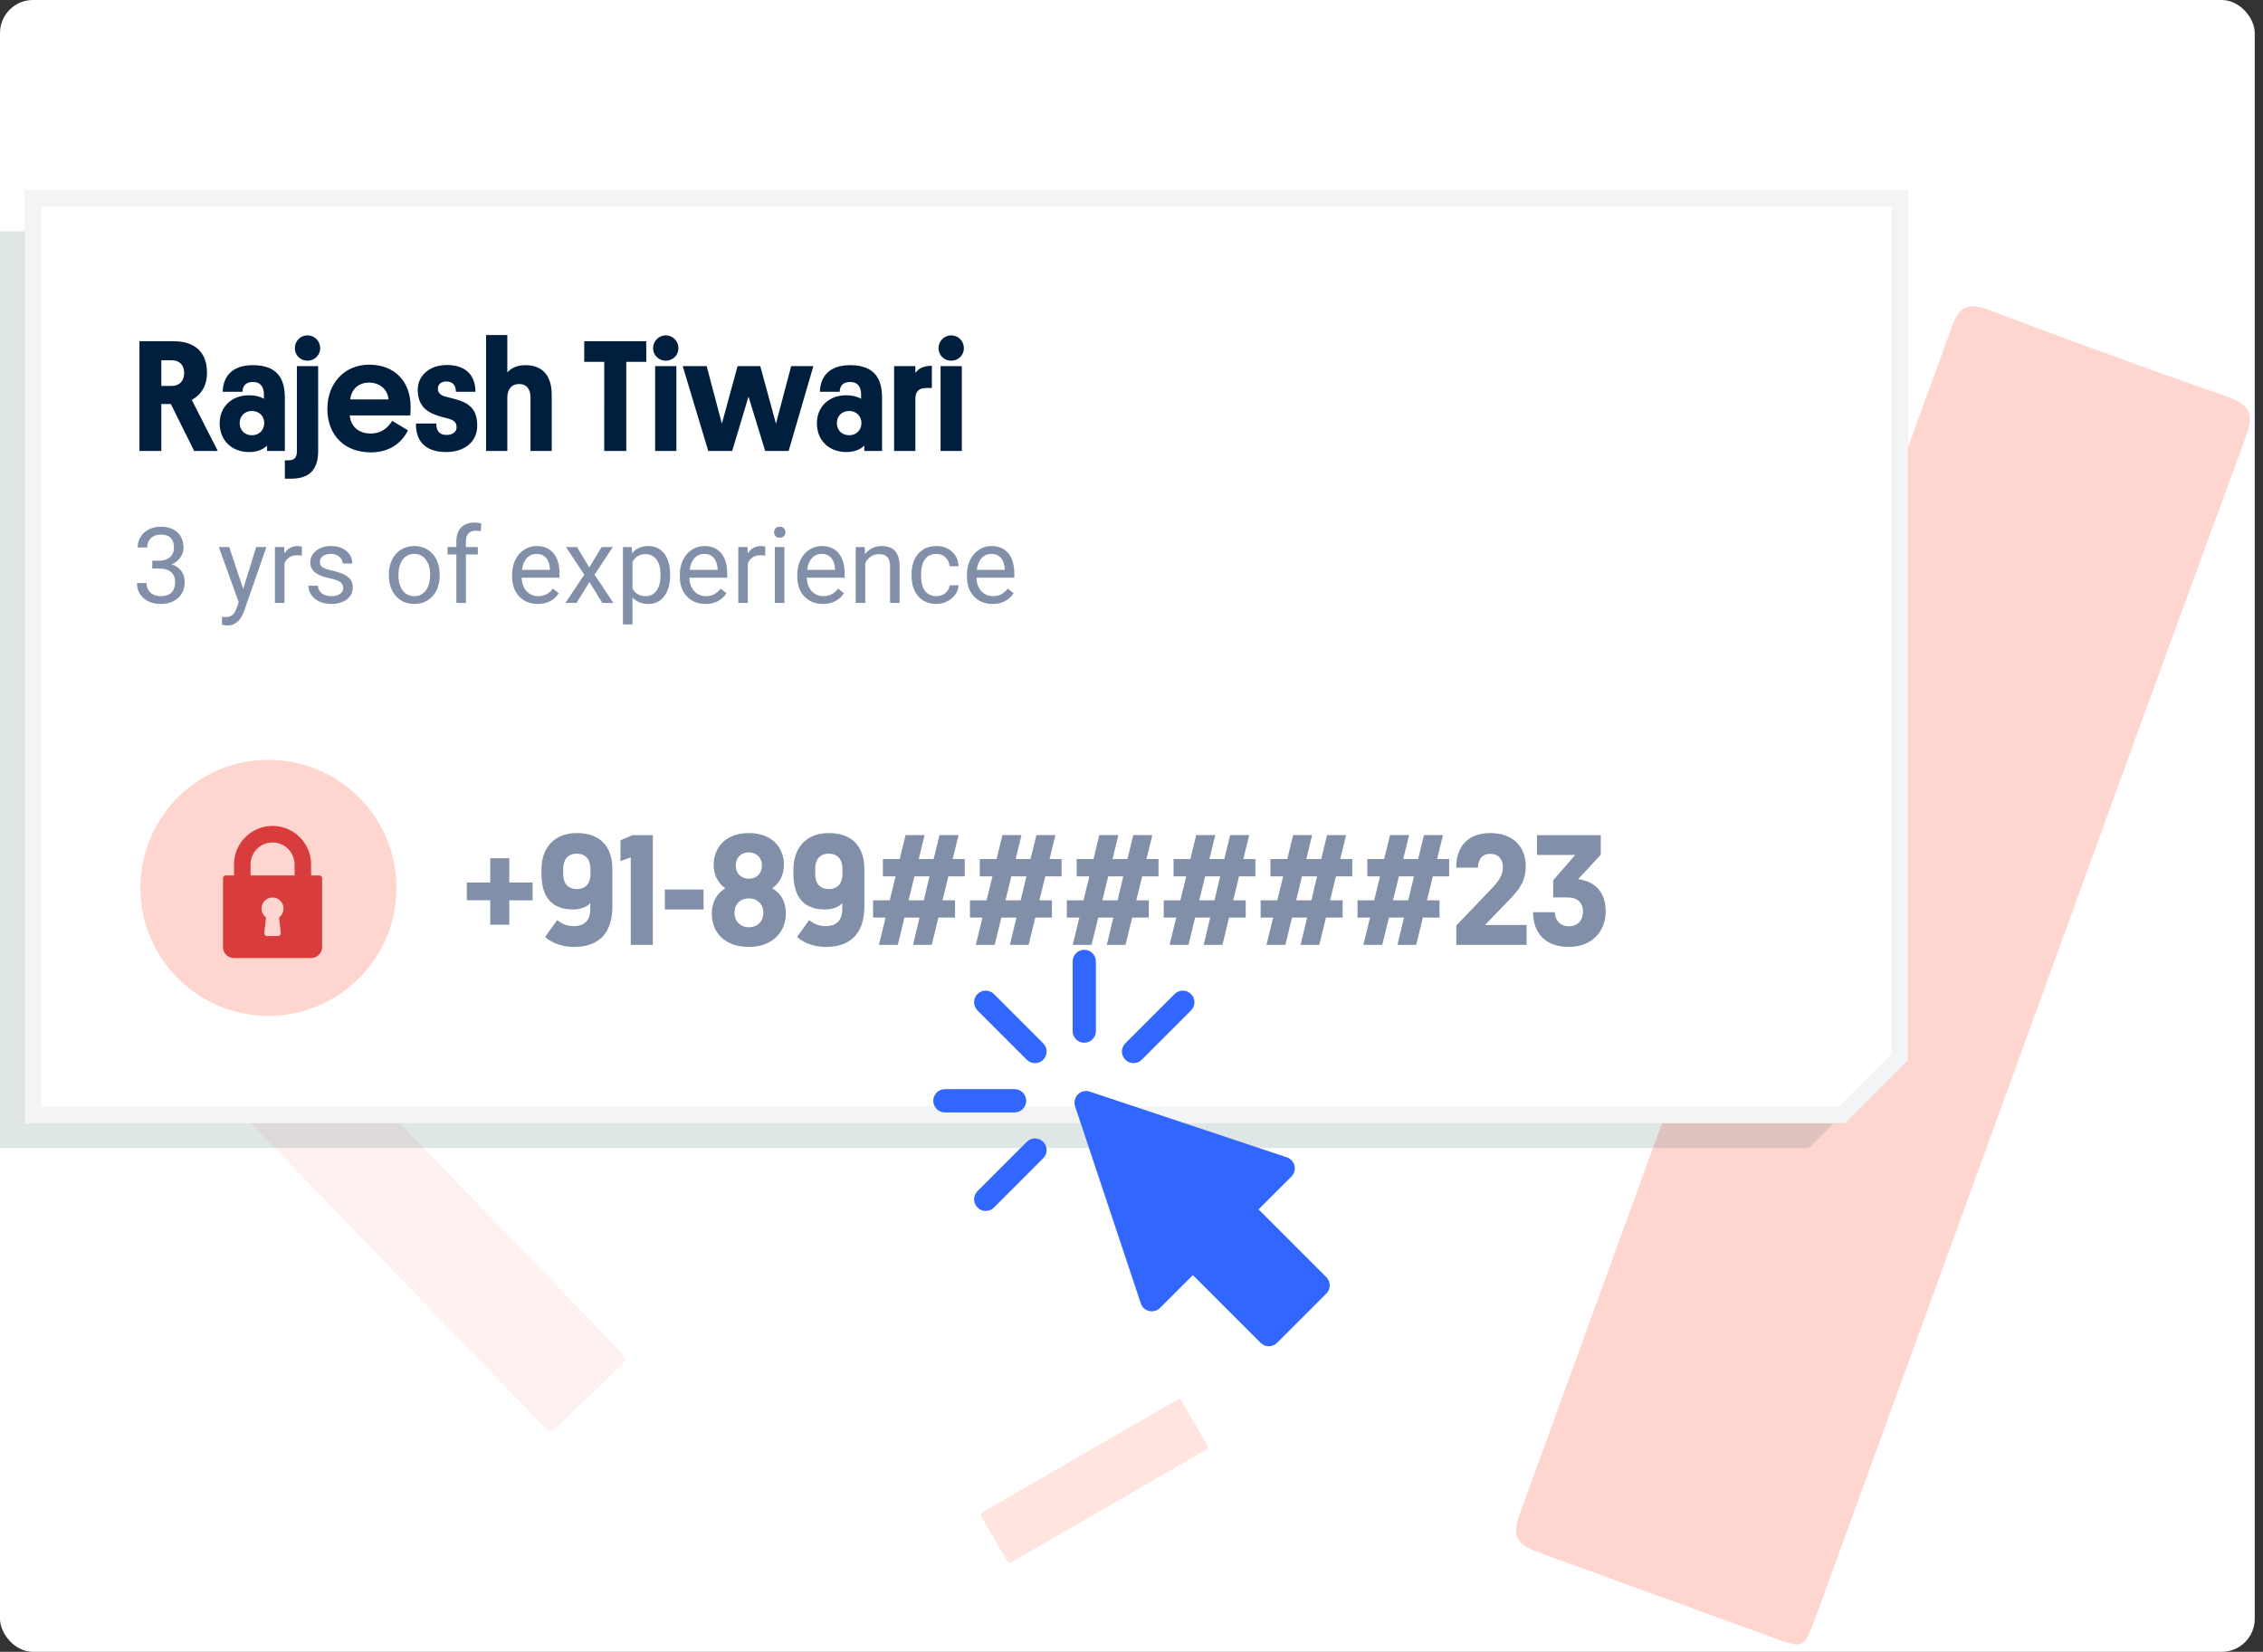 <svg xmlns="http://www.w3.org/2000/svg" width="274" height="200" viewBox="0 0 274 200">
    <rect x="0" y="0" width="274" height="200" fill="#333333" stroke="none"/>
    <g fill="none" fill-rule="evenodd">
        <g>
            <g>
                <g transform="translate(-584 -695) translate(539 663) translate(45 32)">
                    <rect width="273" height="200" fill="#FFF" rx="4"/>
                    <path fill="#FF5636" d="M246.937 118.412v75.436c0 4.152 0 4.152-4.12 4.152h-30.294c-2.548 0-3.523-.729-3.523-3.423V41.36c0-2.536.85-3.36 3.334-3.36 10.381.127 20.762.127 31.143 0 2.862 0 3.523 1.078 3.523 3.74-.094 25.579-.063 51.125-.063 76.672z" opacity=".24" transform="rotate(20 228 118)"/>
                    <path fill="#FF5636" d="M58.348 149.055v26.403c0 1.453 0 1.453-1.41 1.453H46.575c-.872 0-1.205-.255-1.205-1.198v-53.626c0-.887.29-1.176 1.14-1.176 3.552.044 7.103.044 10.654 0 .98 0 1.206.377 1.206 1.31-.033 8.952-.022 17.893-.022 26.834z" opacity=".08" transform="rotate(-44 51.87 148.911)"/>
                    <path fill="#FF5636" d="M135.982 179.385v13.201c0 .727 0 .727-.759.727h-5.58c-.47 0-.65-.128-.65-.599v-26.813c0-.444.157-.588.615-.588 1.912.022 3.825.022 5.737 0 .527 0 .649.189.649.655-.018 4.476-.012 8.946-.012 13.417z" opacity=".16" transform="rotate(-120 132.494 179.313)"/>
                    <g>
                        <path fill="#2E6360" d="M7 4L226 4 226 115 0 115 0 11z" opacity=".16" transform="translate(0 24) rotate(180 113 59.5)"/>
                        <path fill="#FFF" stroke="#F2F4F5" stroke-width="2" d="M11 0L230 0 230 111 4 111 4 7z" transform="translate(0 24) rotate(180 117 55.5)"/>
                        <g transform="translate(0 24) translate(16 16)">
                            <path fill="#001E3E" fill-rule="nonzero" d="M3.533 14.6V8.917h1.152L7.507 14.6h2.861L7.219 8.418c1.152-.615 1.843-1.748 1.843-3.284 0-2.457-1.42-3.82-4.07-3.82H.883V14.6h2.65zM4.78 6.728H3.533v-3.11H4.78c.979 0 1.517.595 1.517 1.536 0 .94-.538 1.574-1.517 1.574zm9.389 8.006c1.19 0 1.881-.48 2.17-.787v.653h2.15V8.13c0-2.285-.922-3.917-3.879-3.917-2.419 0-3.59 1.286-3.648 3.225h2.4c0-.576.288-1.19 1.248-1.19s1.344.634 1.344 1.517v.518c-.269-.173-.902-.422-1.824-.422-2.131 0-3.533 1.459-3.533 3.379 0 2.131 1.517 3.494 3.572 3.494zm.345-2.035c-.883 0-1.497-.614-1.497-1.478 0-.826.595-1.46 1.478-1.46.864 0 1.498.596 1.498 1.46s-.634 1.478-1.479 1.478zm6.72-9.024c.845 0 1.536-.672 1.536-1.517 0-.864-.691-1.555-1.536-1.555-.864 0-1.536.691-1.536 1.555 0 .845.672 1.517 1.536 1.517zM19.238 17.96c2.477 0 3.284-1.363 3.284-3.36V4.328h-2.573v10.234c0 .614-.115 1.17-.999 1.17h-.46v2.228h.748zm9.658-3.187c2.496 0 3.878-1.383 4.493-2.669l-1.901-1.152c-.538.845-1.286 1.536-2.592 1.536-1.46 0-2.42-.826-2.554-2.189h7.335c.038-.441.038-.806.038-1.056 0-3.072-1.939-5.088-5.03-5.088-2.976 0-5.05 2.266-5.05 5.338 0 3.264 2.15 5.28 5.261 5.28zm2.15-6.413H26.4c.134-1.171.96-2.035 2.266-2.035 1.401 0 2.265.883 2.38 2.035zm6.99 6.374c2.015 0 3.743-1.094 3.743-3.187 0-1.862-.806-2.669-2.457-3.168-.519-.153-.941-.23-1.402-.365-.614-.172-.902-.46-.902-.96 0-.518.403-.864 1.017-.864.787 0 1.152.461 1.171 1.248h2.362c-.02-2.15-1.306-3.244-3.475-3.244-2.055 0-3.514 1.267-3.514 2.995 0 1.555.71 2.515 2.131 3.033.557.212.999.308 1.556.461.71.192 1.017.461 1.017 1.056s-.537.922-1.21.922c-.998 0-1.247-.653-1.247-1.383h-2.458c-.058 1.786.826 3.456 3.667 3.456zm7.391-.134V8.13c0-.98.5-1.632 1.421-1.632.94 0 1.382.633 1.382 1.632v6.47h2.573V7.822c0-1.977-.806-3.61-3.206-3.61-1.267 0-1.901.577-2.17.884V.565h-2.573V14.6h2.573zm14.4 0V3.81h2.42V1.314h-7.508V3.81h2.42V14.6h2.668zm4.781-10.925c.864 0 1.536-.672 1.536-1.517 0-.864-.672-1.555-1.536-1.555-.845 0-1.536.691-1.536 1.555 0 .845.691 1.517 1.536 1.517zM65.894 14.6V4.328h-2.572V14.6h2.572zm6.759 0l1.977-6.586 2.016 6.586h2.842l2.995-10.272h-2.688l-1.843 6.97-1.9-6.97h-2.746l-1.901 6.97-1.843-6.97h-2.9L69.754 14.6h2.899zm13.824.134c1.19 0 1.881-.48 2.17-.787v.653h2.15V8.13c0-2.285-.922-3.917-3.879-3.917-2.419 0-3.59 1.286-3.648 3.225h2.4c0-.576.288-1.19 1.248-1.19s1.344.634 1.344 1.517v.518c-.268-.173-.902-.422-1.824-.422-2.13 0-3.532 1.459-3.532 3.379 0 2.131 1.516 3.494 3.57 3.494zm.345-2.035c-.883 0-1.497-.614-1.497-1.478 0-.826.595-1.46 1.478-1.46.864 0 1.498.596 1.498 1.46s-.634 1.478-1.479 1.478zM94.83 14.6V8.34c0-.882.345-1.362 1.344-1.362h.653V4.29c-1.056 0-1.632.345-1.997.864v-.826h-2.573V14.6h2.573zm4.339-10.925c.864 0 1.536-.672 1.536-1.517 0-.864-.672-1.555-1.536-1.555-.845 0-1.536.691-1.536 1.555 0 .845.691 1.517 1.536 1.517zm1.286 10.925V4.328h-2.572V14.6h2.572z"/>
                            <path fill="#828FA8" fill-rule="nonzero" d="M3.475 33.125c.854 0 1.548-.24 2.081-.719.534-.479.8-1.127.8-1.944 0-.529-.136-.977-.41-1.343-.272-.367-.659-.63-1.159-.788.442-.183.791-.46 1.047-.831.257-.37.385-.754.385-1.15 0-.808-.244-1.44-.732-1.894-.487-.454-1.16-.681-2.018-.681-.813 0-1.483.239-2.01.716-.527.477-.79 1.076-.79 1.797h1.156c0-.471.149-.85.447-1.135.298-.285.697-.428 1.197-.428 1.062 0 1.594.533 1.594 1.6 0 .475-.157.852-.47 1.131-.312.28-.74.423-1.287.431h-.869v.944h.87c.612.009 1.08.154 1.406.438.324.283.487.69.487 1.219 0 .545-.148.964-.444 1.256-.296.291-.723.437-1.281.437-.525 0-.944-.143-1.256-.431-.313-.288-.469-.67-.469-1.15H.587c0 .758.268 1.369.804 1.831.535.463 1.23.694 2.084.694zm8.056 2.606c.917 0 1.586-.562 2.006-1.687l2.72-7.806h-1.238l-1.575 5.068-1.688-5.069h-1.262l2.412 6.688-.256.688c-.142.42-.322.71-.54.868-.22.159-.525.238-.916.238l-.313-.025v.937l.431.081.22.02zM18.444 33v-4.8c.27-.646.785-.969 1.544-.969.204 0 .393.015.568.044V26.2c-.116-.058-.287-.087-.512-.087-.696 0-1.234.302-1.613.906l-.018-.781h-1.125V33h1.156zm5.662.125c.771 0 1.398-.182 1.881-.547.484-.364.726-.849.726-1.453 0-.363-.087-.67-.26-.922-.173-.252-.438-.468-.797-.647-.358-.179-.826-.333-1.403-.462-.577-.13-.976-.265-1.197-.407-.22-.141-.331-.352-.331-.63 0-.297.119-.536.356-.72.238-.183.567-.274.988-.274.408 0 .747.114 1.015.343.27.23.404.502.404.819h1.162c0-.617-.239-1.123-.716-1.519-.477-.396-1.099-.593-1.865-.593-.73 0-1.328.191-1.797.575-.469.383-.703.852-.703 1.406 0 .333.082.62.247.862.164.242.418.45.762.625.344.175.808.325 1.394.45.585.125.996.274 1.231.447.236.173.353.416.353.728 0 .296-.132.533-.397.71-.264.177-.615.265-1.053.265-.475 0-.857-.113-1.147-.34-.29-.227-.444-.535-.465-.922h-1.157c0 .4.118.772.354 1.115.235.344.561.612.978.803.416.192.896.288 1.437.288zm10.056 0c.609 0 1.147-.146 1.616-.438.469-.291.83-.698 1.081-1.221.252-.523.378-1.114.378-1.772v-.081c0-1.059-.284-1.907-.853-2.544-.568-.638-1.313-.956-2.234-.956-.596 0-1.126.143-1.59.43-.465.288-.828.697-1.088 1.226-.26.529-.39 1.125-.39 1.787v.081c0 1.05.284 1.894.852 2.532.57.637 1.312.956 2.229.956zm0-.944c-.583 0-1.048-.227-1.396-.681-.348-.454-.522-1.056-.522-1.806 0-.846.175-1.496.525-1.95.35-.454.81-.681 1.381-.681.583 0 1.051.23 1.403.69.352.46.528 1.062.528 1.803 0 .83-.173 1.474-.519 1.935-.345.46-.812.69-1.4.69zm6.25.819v-5.869h1.444v-.893h-1.444v-.713c0-.408.103-.722.307-.94.204-.22.493-.329.868-.329.221 0 .43.019.625.056l.063-.937c-.262-.07-.527-.106-.794-.106-.708 0-1.256.198-1.644.594-.387.395-.58.956-.58 1.68v.695h-1.07v.893h1.07V33h1.156zm8.694.125c1.134 0 1.984-.435 2.55-1.306l-.706-.55c-.213.275-.46.496-.744.662-.283.167-.629.25-1.037.25-.575 0-1.05-.205-1.422-.615-.373-.41-.568-.95-.584-1.616h4.58v-.481c0-1.08-.243-1.909-.73-2.488-.488-.579-1.171-.869-2.05-.869-.538 0-1.037.15-1.497.447-.46.298-.82.71-1.075 1.238-.257.527-.385 1.126-.385 1.797v.212c0 1.009.288 1.814.863 2.416.575.602 1.32.903 2.237.903zM50.587 29H47.2c.075-.613.27-1.089.587-1.428.317-.34.709-.51 1.175-.51.484 0 .867.162 1.15.485.284.323.442.778.475 1.366V29zm3.22 4l1.562-2.531L56.93 33h1.338l-2.282-3.419 2.213-3.343h-1.35l-1.5 2.468-1.481-2.468H52.53l2.213 3.343L52.462 33h1.344zm6.774 2.6v-3.256c.471.52 1.117.781 1.938.781.804 0 1.441-.315 1.912-.944.471-.629.707-1.458.707-2.487v-.107c0-1.091-.237-1.943-.71-2.556-.473-.612-1.115-.918-1.928-.918-.837 0-1.492.291-1.962.875l-.057-.75h-1.056V35.6h1.156zm1.588-3.419c-.713 0-1.242-.308-1.588-.925v-3.231c.35-.62.875-.931 1.575-.931.567 0 1.013.22 1.338.662.325.442.487 1.044.487 1.806 0 .867-.163 1.52-.49 1.96-.327.44-.768.66-1.322.66zm7.243.944c1.134 0 1.984-.435 2.55-1.306l-.706-.55c-.212.275-.46.496-.743.662-.284.167-.63.25-1.038.25-.575 0-1.049-.205-1.422-.615-.373-.41-.568-.95-.584-1.616h4.581v-.481c0-1.08-.244-1.909-.731-2.488-.488-.579-1.171-.869-2.05-.869-.538 0-1.037.15-1.497.447-.46.298-.819.71-1.075 1.238-.256.527-.385 1.126-.385 1.797v.212c0 1.009.288 1.814.863 2.416.575.602 1.32.903 2.237.903zM70.894 29h-3.388c.075-.613.271-1.089.588-1.428.316-.34.708-.51 1.175-.51.483 0 .866.162 1.15.485.283.323.441.778.475 1.366V29zm3.65 4v-4.8c.27-.646.785-.969 1.544-.969.204 0 .393.015.568.044V26.2c-.116-.058-.287-.087-.512-.087-.696 0-1.234.302-1.613.906l-.019-.781h-1.124V33h1.156zm3.862-7.9c.225 0 .396-.063.513-.188.116-.124.175-.28.175-.468s-.059-.346-.175-.475c-.117-.13-.288-.194-.513-.194-.225 0-.395.065-.51.194-.114.129-.171.287-.171.475 0 .187.057.344.172.469.114.125.284.187.51.187zm.569 7.9v-6.762h-1.156V33h1.156zm4.656.125c1.134 0 1.984-.435 2.55-1.306l-.706-.55c-.212.275-.46.496-.744.662-.283.167-.629.25-1.037.25-.575 0-1.05-.205-1.422-.615-.373-.41-.568-.95-.585-1.616h4.582v-.481c0-1.08-.244-1.909-.732-2.488-.487-.579-1.17-.869-2.05-.869-.537 0-1.036.15-1.496.447-.46.298-.82.71-1.075 1.238-.257.527-.385 1.126-.385 1.797v.212c0 1.009.288 1.814.863 2.416.575.602 1.32.903 2.237.903zM85.112 29h-3.387c.075-.613.27-1.089.588-1.428.316-.34.708-.51 1.174-.51.484 0 .867.162 1.15.485.284.323.442.778.475 1.366V29zm3.65 4v-4.819c.159-.325.38-.587.663-.787.283-.2.612-.3.987-.3.463 0 .804.116 1.022.35.22.233.33.594.335 1.081V33h1.156v-4.469c-.013-1.612-.733-2.418-2.162-2.418-.834 0-1.509.325-2.026.974l-.037-.85h-1.094V33h1.157zm8.62.125c.458 0 .892-.104 1.302-.313.41-.208.739-.487.985-.837s.379-.719.4-1.106h-1.094c-.033.375-.204.687-.512.937-.309.25-.67.375-1.082.375-.596 0-1.054-.21-1.375-.631-.32-.42-.481-1.02-.481-1.8v-.219c0-.8.161-1.411.484-1.834.323-.423.778-.634 1.366-.634.438 0 .805.14 1.103.421.298.282.464.641.497 1.078h1.094c-.034-.725-.301-1.314-.803-1.768-.502-.454-1.133-.681-1.891-.681-.617 0-1.151.141-1.603.425-.452.283-.8.68-1.04 1.193-.242.513-.363 1.098-.363 1.756v.194c0 1.067.272 1.908.815 2.522.544.615 1.276.922 2.197.922zm6.793 0c1.133 0 1.983-.435 2.55-1.306l-.706-.55c-.213.275-.46.496-.744.662-.283.167-.63.25-1.038.25-.575 0-1.048-.205-1.421-.615-.373-.41-.568-.95-.585-1.616h4.582v-.481c0-1.08-.244-1.909-.732-2.488-.487-.579-1.17-.869-2.05-.869-.537 0-1.036.15-1.497.447-.46.298-.818.71-1.075 1.238-.256.527-.384 1.126-.384 1.797v.212c0 1.009.287 1.814.862 2.416.576.602 1.321.903 2.238.903zM105.656 29h-3.387c.075-.613.27-1.089.587-1.428.317-.34.709-.51 1.175-.51.484 0 .867.162 1.15.485.284.323.442.778.475 1.366V29zM45.664 71.962v-2.957h2.822v-2.15h-2.822v-2.938H43.36v2.937h-2.842v2.15h2.842v2.958h2.304zm7.853 2.688c3.36 0 4.627-2.093 4.627-4.858v-4.57c0-2.63-1.382-4.358-4.32-4.358-2.822 0-4.262 1.92-4.262 4.358v.576c0 2.842 1.267 4.32 3.84 4.32 1.036 0 1.824-.441 2.073-.787v.538c.039 1.267-.441 2.265-2.016 2.265-1.017 0-1.613-.441-1.997-.73l-1.459 2.036c.557.5 1.69 1.21 3.514 1.21zm.326-7.008c-1.152 0-1.651-.75-1.651-1.844v-.576c0-1.056.48-1.862 1.632-1.862 1.171 0 1.67.787 1.67 1.862v.634c-.019 1.018-.499 1.786-1.65 1.786zM63.04 74.4V61.114h-2.477l-1.44.633v2.515l1.248-.46V74.4h2.669zm6.144-4.282V67.7h-4.685v2.42h4.685zm5.491 4.532c2.976 0 4.474-1.92 4.474-4.032 0-1.479-.595-2.439-1.651-3.072.825-.557 1.42-1.517 1.42-2.861 0-1.959-1.344-3.821-4.262-3.821-2.9 0-4.243 1.882-4.243 3.82 0 1.383.595 2.286 1.401 2.862-1.017.633-1.632 1.67-1.632 3.072 0 2.15 1.421 4.032 4.493 4.032zm0-8.256c-.96 0-1.593-.653-1.593-1.594 0-.94.614-1.594 1.574-1.594.96 0 1.594.653 1.594 1.594 0 .94-.634 1.594-1.575 1.594zm0 5.875c-1.017 0-1.747-.73-1.747-1.747 0-1.018.691-1.748 1.747-1.748 1.037 0 1.747.73 1.747 1.748 0 1.036-.71 1.747-1.747 1.747zm9.35 2.38c3.36 0 4.628-2.092 4.628-4.857v-4.57c0-2.63-1.383-4.358-4.32-4.358-2.823 0-4.263 1.92-4.263 4.358v.576c0 2.842 1.268 4.32 3.84 4.32 1.037 0 1.824-.441 2.074-.787v.538c.038 1.267-.442 2.265-2.016 2.265-1.018 0-1.613-.441-1.997-.73l-1.459 2.036c.557.5 1.69 1.21 3.514 1.21zm.327-7.007c-1.152 0-1.651-.75-1.651-1.844v-.576c0-1.056.48-1.862 1.632-1.862 1.171 0 1.67.787 1.67 1.862v.634c-.019 1.018-.499 1.786-1.651 1.786zm8.352 6.758l.806-3.302h1.824l-.787 3.302h2.266l.806-3.302h2.016v-2.093h-1.517l.71-2.9h1.978v-2.092h-1.459l.71-2.9h-2.303l-.71 2.9h-1.806l.71-2.9h-2.303l-.71 2.9h-2.036v2.093h1.536l-.71 2.899h-2.016v2.093h1.517l-.807 3.302h2.285zm3.149-5.395H94.01l.71-2.9h1.824l-.691 2.9zm8.582 5.395l.807-3.302h1.824l-.788 3.302h2.266l.806-3.302h2.016v-2.093h-1.516l.71-2.9h1.978v-2.092h-1.46l.71-2.9h-2.303l-.71 2.9h-1.805l.71-2.9h-2.304l-.71 2.9h-2.036v2.093h1.536l-.71 2.899h-2.016v2.093h1.517l-.807 3.302h2.285zm3.149-5.395h-1.843l.71-2.9h1.824l-.691 2.9zm8.582 5.395l.807-3.302h1.824l-.787 3.302h2.265l.807-3.302h2.016v-2.093h-1.517l.71-2.9h1.978v-2.092h-1.46l.711-2.9h-2.304l-.71 2.9H118.7l.71-2.9h-2.304l-.71 2.9h-2.035v2.093h1.536l-.71 2.899h-2.017v2.093h1.517l-.806 3.302h2.284zm3.15-5.395h-1.844l.71-2.9h1.824l-.69 2.9zm8.582 5.395l.806-3.302h1.824l-.787 3.302h2.265l.807-3.302h2.016v-2.093h-1.517l.71-2.9H136v-2.092h-1.46l.711-2.9h-2.304l-.71 2.9h-1.805l.71-2.9h-2.304l-.71 2.9h-2.035v2.093h1.536l-.71 2.899h-2.017v2.093h1.517l-.806 3.302h2.285zm3.148-5.395h-1.843l.71-2.9h1.825l-.692 2.9zm8.583 5.395l.806-3.302h1.824l-.787 3.302h2.266l.806-3.302h2.016v-2.093h-1.517l.71-2.9h1.978v-2.092h-1.459l.71-2.9h-2.304l-.71 2.9h-1.805l.71-2.9h-2.303l-.71 2.9h-2.036v2.093h1.536l-.71 2.899h-2.016v2.093h1.516l-.806 3.302h2.285zm3.149-5.395h-1.844l.71-2.9h1.825l-.691 2.9zm8.582 5.395l.806-3.302h1.824l-.787 3.302h2.266l.806-3.302h2.016v-2.093h-1.517l.71-2.9h1.978v-2.092h-1.459l.71-2.9h-2.303l-.71 2.9h-1.806l.71-2.9h-2.303l-.71 2.9h-2.036v2.093h1.536l-.71 2.899h-2.016v2.093h1.517l-.807 3.302h2.285zm3.149-5.395h-1.843l.71-2.9h1.824l-.691 2.9zm14.323 5.395V72h-5.03l2.918-3.034c1.21-1.21 2.016-2.304 2.016-4.09 0-2.246-1.44-4.012-4.3-4.012-3.284 0-4.167 2.362-4.11 4.186h2.63c0-.672.27-1.67 1.48-1.67.978 0 1.535.633 1.535 1.631 0 .98-.537 1.709-1.382 2.592l-4.263 4.455V74.4h8.506zm5.146.25c2.63 0 4.435-1.748 4.435-4.301 0-2.554-1.517-3.667-3.341-3.898l2.746-2.957v-2.38h-7.719v2.4h4.627l-2.668 3.072v2.073h1.766c1.19 0 1.843.653 1.843 1.747 0 1.018-.653 1.748-1.69 1.748-1.151 0-1.689-.788-1.727-1.71h-2.63c0 1.94.96 4.206 4.358 4.206z"/>
                            <circle cx="16.5" cy="67.5" r="15.5" fill="#FF5636" opacity=".24"/>
                            <g fill="#D83C3C" fill-rule="nonzero">
                                <path d="M11.667 6h-1V4.667C10.667 2.093 8.573 0 6 0S1.333 2.093 1.333 4.667V6h-1C.15 6 0 6.15 0 6.333v8.334C0 15.402.598 16 1.333 16h9.334c.735 0 1.333-.598 1.333-1.333V6.333C12 6.15 11.85 6 11.667 6zm-4.669 6.963c.01.094-.02.189-.083.26-.063.07-.154.11-.248.11H5.333c-.094 0-.185-.04-.248-.11-.063-.071-.093-.166-.083-.26l.21-1.89c-.341-.25-.545-.642-.545-1.073 0-.735.598-1.333 1.333-1.333S7.333 9.265 7.333 10c0 .431-.204.824-.545 1.072l.21 1.891zM8.667 6H3.333V4.667C3.333 3.197 4.53 2 6 2c1.47 0 2.667 1.196 2.667 2.667V6z" transform="translate(11 60)"/>
                            </g>
                        </g>
                    </g>
                    <g fill="#3166FF" fill-rule="nonzero">
                        <path d="M39.634 47.588l-8.205-8.203-3.977 3.977c-.343.343-.842.484-1.317.375-.475-.113-.857-.462-1.01-.925l-7.956-23.865c-.169-.505-.037-1.063.34-1.439.374-.375.933-.512 1.438-.34l23.865 7.956c.463.154.812.536.925 1.011.11.474-.03.972-.375 1.317l-3.977 3.977 8.203 8.205c.55.549.55 1.439 0 1.988l-5.966 5.966c-.549.55-1.439.55-1.988 0zM18.281 11.25c-.777 0-1.406-.629-1.406-1.406V1.406C16.875.63 17.504 0 18.281 0c.778 0 1.407.629 1.407 1.406v8.438c0 .777-.63 1.406-1.407 1.406zM11.321 13.31L5.354 7.343c-.549-.55-.549-1.44 0-1.989.55-.549 1.44-.549 1.989 0l5.967 5.967c.55.55.55 1.44 0 1.989-.55.55-1.44.55-1.989 0zM5.354 31.208c-.549-.55-.549-1.44 0-1.988l5.967-5.967c.55-.55 1.44-.55 1.989 0 .55.549.55 1.439 0 1.988l-5.967 5.967c-.55.55-1.44.55-1.989 0zM23.253 13.31c-.55-.55-.55-1.44 0-1.989l5.966-5.966c.55-.55 1.44-.55 1.989 0 .55.549.55 1.439 0 1.988l-5.967 5.967c-.55.55-1.44.55-1.988 0zM9.844 19.688H1.406C.63 19.688 0 19.058 0 18.28s.629-1.406 1.406-1.406h8.438c.777 0 1.406.629 1.406 1.406 0 .778-.629 1.407-1.406 1.407z" transform="translate(113 115)"/>
                    </g>
                </g>
            </g>
        </g>
    </g>
</svg>
